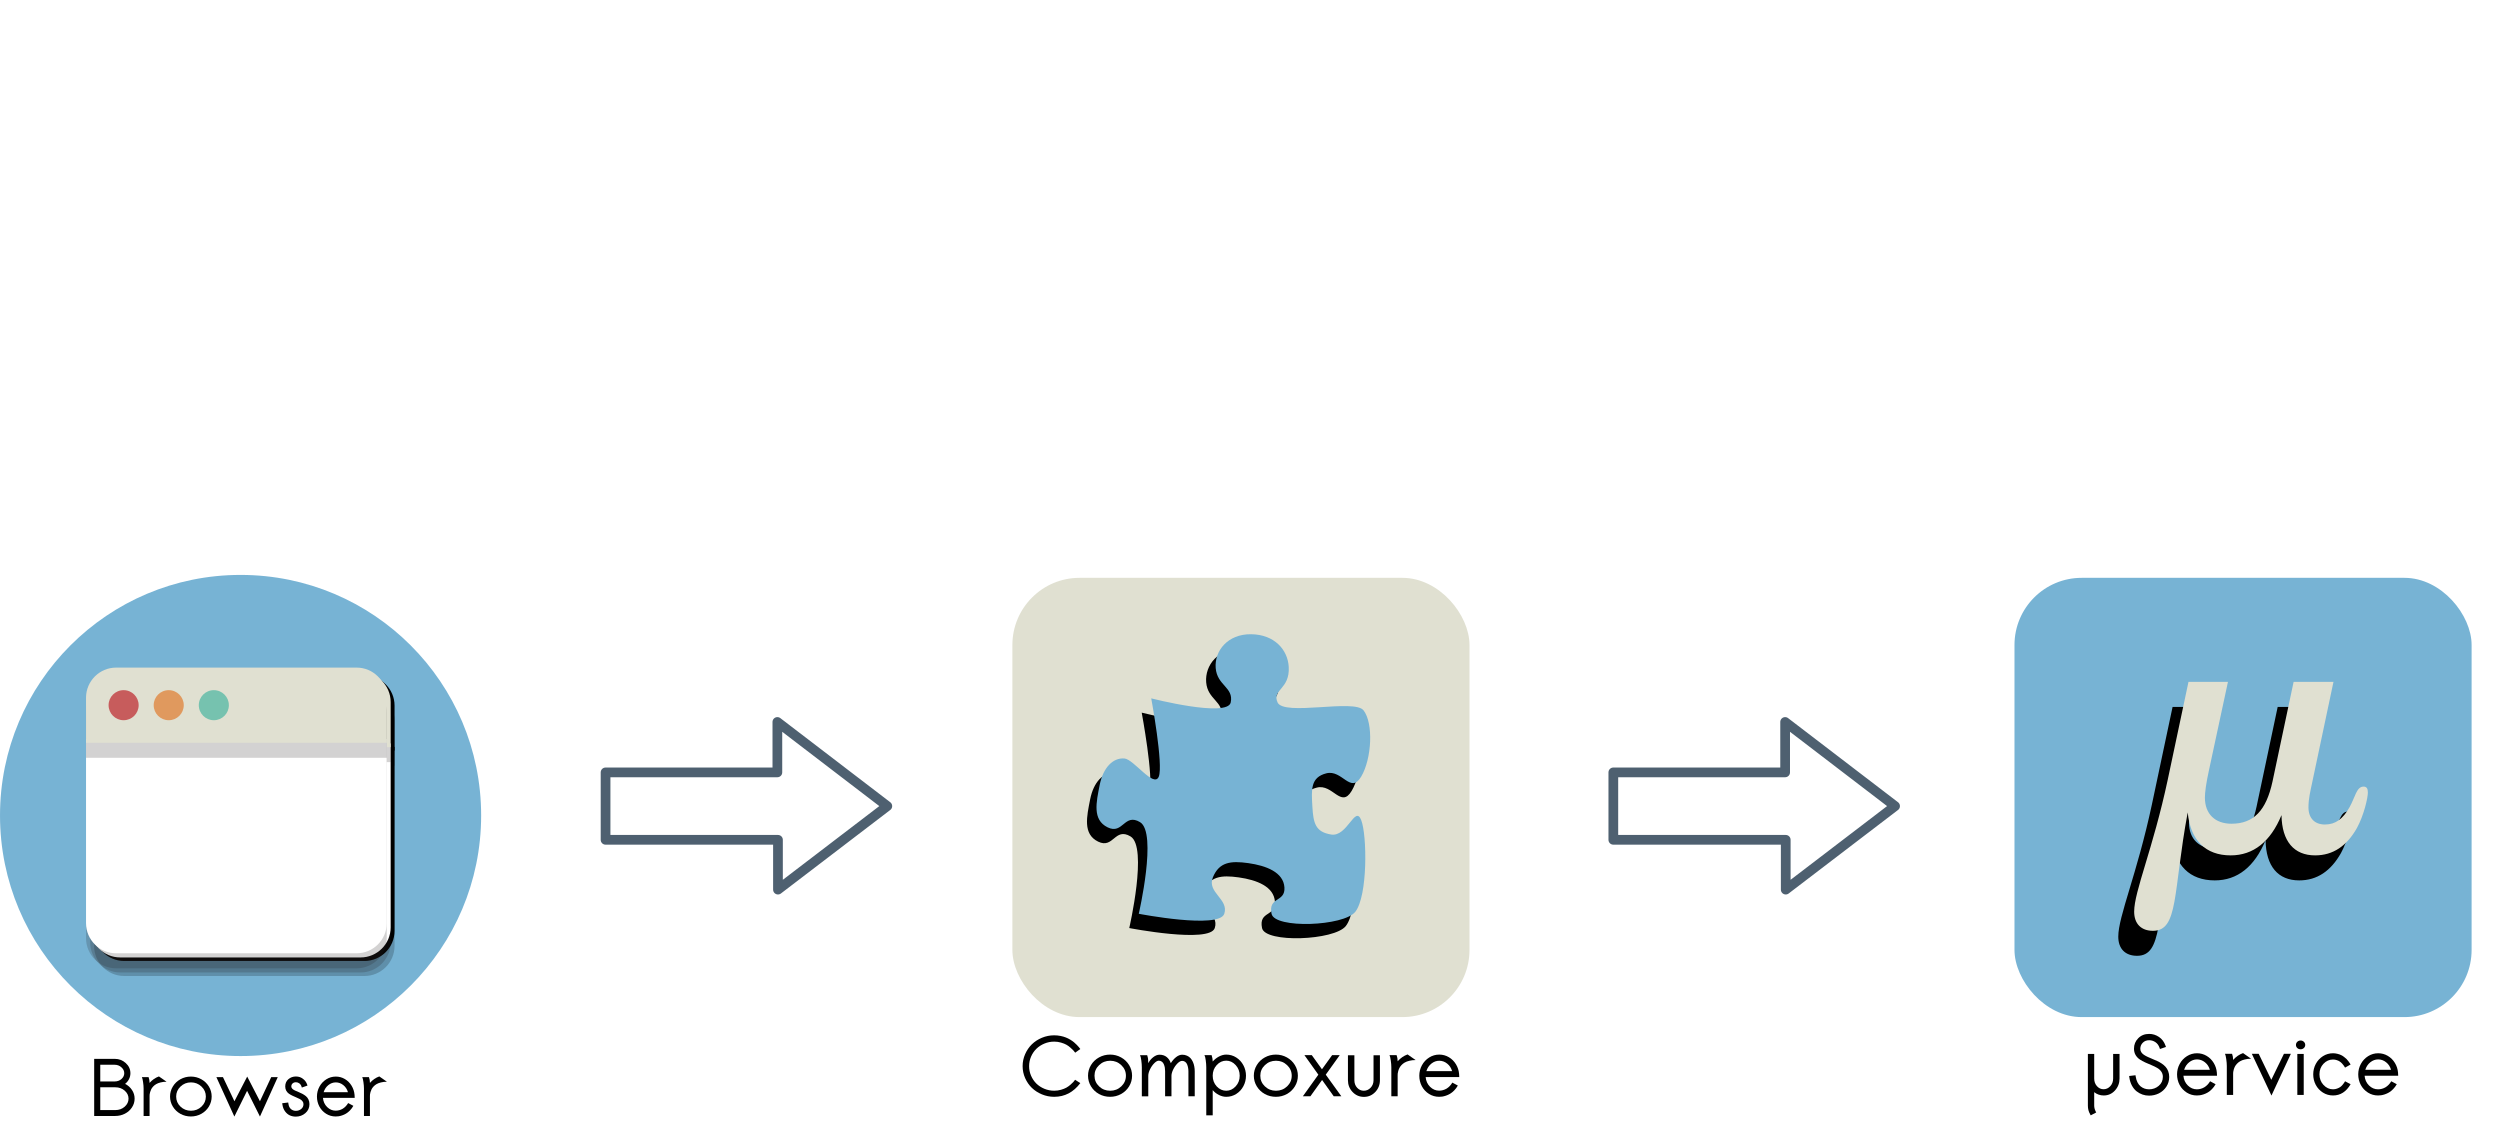 <?xml version="1.0" encoding="UTF-8" standalone="no"?>
<!-- Created with Inkscape (http://www.inkscape.org/) -->

<svg
   xmlns:dc="http://purl.org/dc/elements/1.1/"
   xmlns:cc="http://creativecommons.org/ns#"
   xmlns:rdf="http://www.w3.org/1999/02/22-rdf-syntax-ns#"
   xmlns:svg="http://www.w3.org/2000/svg"
   xmlns="http://www.w3.org/2000/svg"
   xmlns:xlink="http://www.w3.org/1999/xlink"
   xmlns:sodipodi="http://sodipodi.sourceforge.net/DTD/sodipodi-0.dtd"
   xmlns:inkscape="http://www.inkscape.org/namespaces/inkscape"
   width="164.615mm"
   height="74.986mm"
   viewBox="0 0 583.28 265.699"
   id="svg2"
   version="1.1"
   inkscape:version="0.91 r13725"
   sodipodi:docname="cx2.svg">
  <defs
     id="defs4">
    <inkscape:perspective
       id="perspective14"
       inkscape:persp3d-origin="24.999999 : 6.6666668 : 1"
       inkscape:vp_z="49.999997 : 10 : 1"
       inkscape:vp_y="0 : 1000 : 0"
       inkscape:vp_x="0 : 10 : 1"
       sodipodi:type="inkscape:persp3d" />
    <linearGradient
       inkscape:collect="always"
       xlink:href="#linearGradient3189"
       id="linearGradient3187"
       gradientUnits="userSpaceOnUse"
       gradientTransform="matrix(0.266,0,0,0.266,22.292,7.125)"
       x1="21.91"
       y1="14.877"
       x2="37.284"
       y2="-0.496" />
    <linearGradient
       inkscape:collect="always"
       xlink:href="#linearGradient3183"
       id="linearGradient3297"
       gradientUnits="userSpaceOnUse"
       gradientTransform="matrix(0.824,0,0,0.824,17.024,1.114)"
       x1="21.91"
       y1="14.877"
       x2="37.284"
       y2="-0.496" />
    <linearGradient
       inkscape:collect="always"
       xlink:href="#linearGradient3171"
       id="linearGradient3294"
       gradientUnits="userSpaceOnUse"
       gradientTransform="matrix(0.824,0,0,0.824,3.263,1.122)"
       x1="21.91"
       y1="14.877"
       x2="37.284"
       y2="-0.496" />
    <linearGradient
       inkscape:collect="always"
       xlink:href="#linearGradient3171"
       id="linearGradient3291"
       gradientUnits="userSpaceOnUse"
       gradientTransform="matrix(0.948,0,0,0.948,-0.033,-22.232)"
       x1="21.91"
       y1="14.877"
       x2="37.284"
       y2="-0.496" />
    <linearGradient
       inkscape:collect="always"
       xlink:href="#linearGradient3183"
       id="linearGradient3289"
       gradientUnits="userSpaceOnUse"
       gradientTransform="matrix(0.948,0,0,0.948,15.814,-22.241)"
       x1="21.91"
       y1="14.877"
       x2="37.284"
       y2="-0.496" />
    <linearGradient
       inkscape:collect="always"
       xlink:href="#linearGradient3183"
       id="linearGradient3274"
       gradientUnits="userSpaceOnUse"
       gradientTransform="matrix(0.948,0,0,0.948,-35.373,3.126)"
       x1="21.91"
       y1="14.877"
       x2="37.284"
       y2="-0.496" />
    <linearGradient
       inkscape:collect="always"
       xlink:href="#linearGradient3183"
       id="linearGradient2496"
       gradientUnits="userSpaceOnUse"
       gradientTransform="matrix(-0.948,0,0,0.948,6.061,3.126)"
       x1="21.91"
       y1="14.877"
       x2="37.284"
       y2="-0.496" />
    <linearGradient
       inkscape:collect="always"
       xlink:href="#linearGradient3171"
       id="linearGradient2493"
       gradientUnits="userSpaceOnUse"
       x1="21.91"
       y1="14.877"
       x2="37.284"
       y2="-0.496"
       gradientTransform="matrix(0.948,0,0,0.948,-0.033,-0.225)" />
    <linearGradient
       id="linearGradient3183">
      <stop
         style="stop-color:#1c88ed;stop-opacity:1;"
         offset="0"
         id="stop3185" />
      <stop
         style="stop-color:#ffffff;stop-opacity:1;"
         offset="1"
         id="stop3187" />
    </linearGradient>
    <linearGradient
       id="linearGradient3171">
      <stop
         id="stop3173"
         offset="0"
         style="stop-color:#ed1c24;stop-opacity:1;" />
      <stop
         id="stop3175"
         offset="1"
         style="stop-color:#ffffff;stop-opacity:1;" />
    </linearGradient>
    <inkscape:perspective
       id="perspective2497"
       inkscape:persp3d-origin="17.999999 : 13.333333 : 1"
       inkscape:vp_z="35.999998 : 20 : 1"
       inkscape:vp_y="0 : 1000 : 0"
       inkscape:vp_x="0 : 20 : 1"
       sodipodi:type="inkscape:persp3d" />
    <linearGradient
       gradientUnits="userSpaceOnUse"
       y2="-0.496"
       x2="37.284"
       y1="14.877"
       x1="21.91"
       id="linearGradient3177"
       xlink:href="#linearGradient3171"
       inkscape:collect="always" />
    <linearGradient
       gradientTransform="matrix(-1,0,0,1,36.047,18.406)"
       y2="-0.496"
       x2="37.284"
       y1="14.877"
       x1="21.91"
       gradientUnits="userSpaceOnUse"
       id="linearGradient3181"
       xlink:href="#linearGradient3183"
       inkscape:collect="always" />
    <inkscape:perspective
       sodipodi:type="inkscape:persp3d"
       inkscape:vp_x="0 : 10 : 1"
       inkscape:vp_y="0 : 1000 : 0"
       inkscape:vp_z="49.999997 : 10 : 1"
       inkscape:persp3d-origin="24.999999 : 6.6666668 : 1"
       id="perspective13" />
    <linearGradient
       id="linearGradient3189">
      <stop
         id="stop3191"
         offset="0"
         style="stop-color:#a61ced;stop-opacity:1;" />
      <stop
         id="stop3193"
         offset="1"
         style="stop-color:#ffffff;stop-opacity:1;" />
    </linearGradient>
    <inkscape:perspective
       sodipodi:type="inkscape:persp3d"
       inkscape:vp_x="0 : 20 : 1"
       inkscape:vp_y="0 : 1000 : 0"
       inkscape:vp_z="35.999998 : 20 : 1"
       inkscape:persp3d-origin="17.999999 : 13.333333 : 1"
       id="perspective2625" />
    <linearGradient
       gradientTransform="matrix(0.948,0,0,0.948,53.929,-11.432)"
       y2="-0.496"
       x2="37.284"
       y1="14.877"
       x1="21.91"
       gradientUnits="userSpaceOnUse"
       id="linearGradient2638"
       xlink:href="#linearGradient3171"
       inkscape:collect="always" />
    <linearGradient
       y2="-0.496"
       x2="37.284"
       y1="14.877"
       x1="21.91"
       gradientTransform="matrix(-0.827,0,0,0.825,49.919,1.106)"
       gradientUnits="userSpaceOnUse"
       id="linearGradient2641"
       xlink:href="#linearGradient3183"
       inkscape:collect="always" />
    <linearGradient
       y2="-3.424"
       x2="37.479"
       y1="13.511"
       x1="17.421"
       gradientTransform="matrix(0.266,0,0,0.266,34.091,14.041)"
       gradientUnits="userSpaceOnUse"
       id="linearGradient2644"
       xlink:href="#linearGradient3189"
       inkscape:collect="always" />
    <linearGradient
       y2="-0.496"
       x2="37.284"
       y1="14.877"
       x1="21.91"
       gradientTransform="matrix(0.824,0,0,0.824,9.396,1.174)"
       gradientUnits="userSpaceOnUse"
       id="linearGradient2648"
       xlink:href="#linearGradient3171"
       inkscape:collect="always" />
    <linearGradient
       y2="2.976"
       x2="11.208"
       y1="14.877"
       x1="21.91"
       gradientTransform="matrix(0.824,0,0,0.824,21.492,2.206)"
       gradientUnits="userSpaceOnUse"
       id="linearGradient2651"
       xlink:href="#linearGradient3183"
       inkscape:collect="always" />
    <linearGradient
       y2="-0.496"
       x2="37.284"
       y1="14.877"
       x1="21.91"
       gradientTransform="matrix(0.824,0,0,0.824,13.797,1.114)"
       gradientUnits="userSpaceOnUse"
       id="linearGradient2654"
       xlink:href="#linearGradient3183"
       inkscape:collect="always" />
    <filter
       inkscape:collect="always"
       style="color-interpolation-filters:sRGB"
       id="filter5185"
       x="-0.054"
       width="1.108"
       y="-0.054"
       height="1.108">
      <feGaussianBlur
         inkscape:collect="always"
         stdDeviation="3.451"
         id="feGaussianBlur5187" />
    </filter>
    <filter
       inkscape:collect="always"
       style="color-interpolation-filters:sRGB"
       id="filter4542"
       x="-0.144"
       width="1.287"
       y="-0.135"
       height="1.27">
      <feGaussianBlur
         inkscape:collect="always"
         stdDeviation="1.433"
         id="feGaussianBlur4544" />
    </filter>
    <filter
       inkscape:collect="always"
       style="color-interpolation-filters:sRGB"
       id="filter4826"
       x="-0.124"
       width="1.247"
       y="-0.117"
       height="1.233">
      <feGaussianBlur
         inkscape:collect="always"
         stdDeviation="4.23"
         id="feGaussianBlur4828" />
    </filter>
  </defs>
  <sodipodi:namedview
     id="base"
     pagecolor="#ffffff"
     bordercolor="#666666"
     borderopacity="1.0"
     inkscape:pageopacity="0.0"
     inkscape:pageshadow="2"
     inkscape:zoom="1.4"
     inkscape:cx="219.91249"
     inkscape:cy="156.71588"
     inkscape:document-units="px"
     inkscape:current-layer="layer1"
     showgrid="false"
     inkscape:window-width="1920"
     inkscape:window-height="1007"
     inkscape:window-x="0"
     inkscape:window-y="27"
     inkscape:window-maximized="1"
     fit-margin-top="0"
     fit-margin-left="0"
     fit-margin-right="0"
     fit-margin-bottom="0" />
  <g
     inkscape:label="Layer 1"
     inkscape:groupmode="layer"
     id="layer1"
     transform="translate(-56.22,-490.449)">
    <g
       id="Layer_2"
       transform="matrix(3.835,0,0,3.835,-2,884.648)" />
    <path
       style="fill:none;fill-opacity:1;stroke:#4e6070;stroke-width:2.268;stroke-linecap:round;stroke-linejoin:round;stroke-miterlimit:4;stroke-dasharray:none;stroke-opacity:1"
       d="m 263.24,678.523 -25.652,-19.629 0,11.763 -40.084,0 0,15.731 40.225,0 0,11.621 25.51,-19.487 z"
       id="path4443"
       sodipodi:nodetypes="cccccccc"
       inkscape:connector-curvature="0" />
    <path
       inkscape:connector-curvature="0"
       sodipodi:nodetypes="cccccccc"
       id="path5519"
       d="m 498.365,678.523 -25.652,-19.629 0,11.763 -40.084,0 0,15.731 40.225,0 0,11.621 25.51,-19.487 z"
       style="fill:none;fill-opacity:1;stroke:#4e6070;stroke-width:2.268;stroke-linecap:round;stroke-linejoin:round;stroke-miterlimit:4;stroke-dasharray:none;stroke-opacity:1" />
    <g
       id="g4484">
      <g
         transform="matrix(1.754,0,0,1.754,56.22,624.584)"
         id="g4261">
        <circle
           style="fill:#77b3d4"
           class="st0"
           cx="32"
           cy="32"
           r="32"
           id="circle4263" />
      </g>
      <g
         style="fill:#000000;fill-opacity:1;filter:url(#filter5185)"
         id="g4739"
         transform="matrix(0.457,0,0,0.457,72.132,269.828)">
        <g
           transform="matrix(3.835,0,0,3.835,-32.81,781.612)"
           style="opacity:0.2;fill:#000000;fill-opacity:1"
           class="st1"
           id="g4741">
          <path
             style="fill:#000000;fill-opacity:1"
             inkscape:connector-curvature="0"
             class="st2"
             d="m 52,48 c 0,2.2 -1.8,4 -4,4 l -32,0 c -2.2,0 -4,-1.8 -4,-4 l 0,-30 c 0,-2.2 1.8,-4 4,-4 l 32,0 c 2.2,0 4,1.8 4,4 l 0,30 z"
             id="path4743" />
        </g>
        <g
           style="fill:#000000;fill-opacity:1"
           transform="matrix(3.835,0,0,3.835,-32.81,781.612)"
           id="g4745">
          <path
             style="fill:#000000;fill-opacity:1"
             inkscape:connector-curvature="0"
             class="st3"
             d="M 12,21.5 12,46 c 0,2.2 1.8,4 4,4 l 32,0 c 2.2,0 4,-1.8 4,-4 l 0,-24.5 -40,0 z"
             id="path4747" />
        </g>
        <g
           transform="matrix(3.835,0,0,3.835,-32.81,781.612)"
           style="opacity:0.2;fill:#000000;fill-opacity:1"
           class="st1"
           id="g4749">
          <path
             style="fill:#000000;fill-opacity:1"
             inkscape:connector-curvature="0"
             class="st2"
             d="m 52,18 c 0,-2.2 -1.8,-4 -4,-4 l -32,0 c -2.2,0 -4,1.8 -4,4 l 0,6 40,0 0,-6 z"
             id="path4751" />
        </g>
        <g
           style="fill:#000000;fill-opacity:1"
           transform="matrix(3.835,0,0,3.835,-32.81,781.612)"
           id="g4753">
          <path
             style="fill:#000000;fill-opacity:1"
             inkscape:connector-curvature="0"
             class="st4"
             d="m 52,16 c 0,-2.2 -1.8,-4 -4,-4 l -32,0 c -2.2,0 -4,1.8 -4,4 l 0,6 40,0 0,-6 z"
             id="path4755" />
        </g>
        <g
           style="fill:#000000;fill-opacity:1"
           transform="matrix(3.835,0,0,3.835,-32.81,781.612)"
           id="g4757">
          <circle
             style="fill:#000000;fill-opacity:1"
             class="st5"
             cx="23"
             cy="17"
             r="2"
             id="circle4759" />
        </g>
        <g
           style="fill:#000000;fill-opacity:1"
           transform="matrix(3.835,0,0,3.835,-32.81,781.612)"
           id="g4761">
          <circle
             style="fill:#000000;fill-opacity:1"
             class="st6"
             cx="29"
             cy="17"
             r="2"
             id="circle4763" />
        </g>
        <g
           style="fill:#000000;fill-opacity:1"
           transform="matrix(3.835,0,0,3.835,-32.81,781.612)"
           id="g4765">
          <circle
             style="fill:#000000;fill-opacity:1"
             class="st7"
             cx="17"
             cy="17"
             r="2"
             id="circle4767" />
        </g>
        <g
           style="fill:#000000;fill-opacity:1"
           transform="matrix(3.835,0,0,3.835,-32.81,781.612)"
           id="g4769">
          <rect
             style="fill:#000000;fill-opacity:1"
             x="16"
             y="28"
             class="st8"
             width="12"
             height="18"
             id="rect4771" />
        </g>
        <g
           style="fill:#000000;fill-opacity:1"
           transform="matrix(3.835,0,0,3.835,-32.81,781.612)"
           id="g4773">
          <rect
             style="fill:#000000;fill-opacity:1"
             x="32"
             y="28"
             class="st4"
             width="16"
             height="2"
             id="rect4775" />
        </g>
        <g
           style="fill:#000000;fill-opacity:1"
           transform="matrix(3.835,0,0,3.835,-32.81,781.612)"
           id="g4777">
          <rect
             style="fill:#000000;fill-opacity:1"
             x="32"
             y="32"
             class="st4"
             width="16"
             height="2"
             id="rect4779" />
        </g>
        <g
           style="fill:#000000;fill-opacity:1"
           transform="matrix(3.835,0,0,3.835,-32.81,781.612)"
           id="g4781">
          <rect
             style="fill:#000000;fill-opacity:1"
             x="32"
             y="36"
             class="st4"
             width="16"
             height="2"
             id="rect4783" />
        </g>
        <g
           style="fill:#000000;fill-opacity:1"
           transform="matrix(3.835,0,0,3.835,-32.81,781.612)"
           id="g4785">
          <rect
             style="fill:#000000;fill-opacity:1"
             x="32"
             y="40"
             class="st4"
             width="16"
             height="2"
             id="rect4787" />
        </g>
        <g
           style="fill:#000000;fill-opacity:1"
           transform="matrix(3.835,0,0,3.835,-32.81,781.612)"
           id="g4789">
          <rect
             style="fill:#000000;fill-opacity:1"
             x="32"
             y="44"
             class="st4"
             width="16"
             height="2"
             id="rect4791" />
        </g>
      </g>
      <g
         transform="matrix(0.457,0,0,0.457,71.225,269.009)"
         id="g4415">
        <g
           id="g4265"
           class="st1"
           style="opacity:0.2"
           transform="matrix(3.835,0,0,3.835,-32.81,781.612)">
          <path
             id="path4267"
             d="m 52,48 c 0,2.2 -1.8,4 -4,4 l -32,0 c -2.2,0 -4,-1.8 -4,-4 l 0,-30 c 0,-2.2 1.8,-4 4,-4 l 32,0 c 2.2,0 4,1.8 4,4 l 0,30 z"
             class="st2"
             inkscape:connector-curvature="0"
             style="fill:#231f20" />
        </g>
        <g
           id="g4269"
           transform="matrix(3.835,0,0,3.835,-32.81,781.612)">
          <path
             id="path4271"
             d="M 12,21.5 12,46 c 0,2.2 1.8,4 4,4 l 32,0 c 2.2,0 4,-1.8 4,-4 l 0,-24.5 -40,0 z"
             class="st3"
             inkscape:connector-curvature="0"
             style="fill:#ffffff" />
        </g>
        <g
           id="g4273"
           class="st1"
           style="opacity:0.2"
           transform="matrix(3.835,0,0,3.835,-32.81,781.612)">
          <path
             id="path4275"
             d="m 52,18 c 0,-2.2 -1.8,-4 -4,-4 l -32,0 c -2.2,0 -4,1.8 -4,4 l 0,6 40,0 0,-6 z"
             class="st2"
             inkscape:connector-curvature="0"
             style="fill:#231f20" />
        </g>
        <g
           id="g4277"
           transform="matrix(3.835,0,0,3.835,-32.81,781.612)">
          <path
             id="path4279"
             d="m 52,16 c 0,-2.2 -1.8,-4 -4,-4 l -32,0 c -2.2,0 -4,1.8 -4,4 l 0,6 40,0 0,-6 z"
             class="st4"
             inkscape:connector-curvature="0"
             style="fill:#e0e0d1" />
        </g>
        <g
           id="g4281"
           transform="matrix(3.835,0,0,3.835,-32.81,781.612)">
          <circle
             id="circle4283"
             r="2"
             cy="17"
             cx="23"
             class="st5"
             style="fill:#e0995e" />
        </g>
        <g
           id="g4285"
           transform="matrix(3.835,0,0,3.835,-32.81,781.612)">
          <circle
             id="circle4287"
             r="2"
             cy="17"
             cx="29"
             class="st6"
             style="fill:#76c2af" />
        </g>
        <g
           id="g4289"
           transform="matrix(3.835,0,0,3.835,-32.81,781.612)">
          <circle
             id="circle4291"
             r="2"
             cy="17"
             cx="17"
             class="st7"
             style="fill:#c75c5c" />
        </g>
        <g
           id="g4293"
           transform="matrix(3.835,0,0,3.835,-32.81,781.612)">
          <rect
             id="rect4295"
             height="18"
             width="12"
             class="st8"
             y="28"
             x="16"
             style="fill:#4f5d73" />
        </g>
        <g
           id="g4297"
           transform="matrix(3.835,0,0,3.835,-32.81,781.612)">
          <rect
             id="rect4299"
             height="2"
             width="16"
             class="st4"
             y="28"
             x="32"
             style="fill:#e0e0d1" />
        </g>
        <g
           id="g4301"
           transform="matrix(3.835,0,0,3.835,-32.81,781.612)">
          <rect
             id="rect4303"
             height="2"
             width="16"
             class="st4"
             y="32"
             x="32"
             style="fill:#e0e0d1" />
        </g>
        <g
           id="g4305"
           transform="matrix(3.835,0,0,3.835,-32.81,781.612)">
          <rect
             id="rect4307"
             height="2"
             width="16"
             class="st4"
             y="36"
             x="32"
             style="fill:#e0e0d1" />
        </g>
        <g
           id="g4309"
           transform="matrix(3.835,0,0,3.835,-32.81,781.612)">
          <rect
             id="rect4311"
             height="2"
             width="16"
             class="st4"
             y="40"
             x="32"
             style="fill:#e0e0d1" />
        </g>
        <g
           id="g4313"
           transform="matrix(3.835,0,0,3.835,-32.81,781.612)">
          <rect
             id="rect4315"
             height="2"
             width="16"
             class="st4"
             y="44"
             x="32"
             style="fill:#e0e0d1" />
        </g>
      </g>
      <g
         id="flowRoot4451"
         style="font-style:normal;font-weight:normal;font-size:40px;line-height:125%;font-family:sans-serif;letter-spacing:0px;word-spacing:0px;fill:#000000;fill-opacity:1;stroke:none;stroke-width:1px;stroke-linecap:butt;stroke-linejoin:miter;stroke-opacity:1"
         transform="matrix(0.457,0,0,0.457,111.077,245.255)">
        <path
           inkscape:connector-curvature="0"
           id="path4375"
           style="font-style:normal;font-variant:normal;font-weight:bold;font-stretch:normal;font-family:Sawasdee;-inkscape-font-specification:'Sawasdee Bold'"
           d="m -68.854,1103.264 7.656,0 q 2.871,0 4.824,-1.738 1.953,-1.738 1.953,-4.101 0,-2.363 -1.953,-4.082 -1.953,-1.719 -4.824,-1.719 l -7.656,0 0,11.641 z m 12.246,-18.809 0,-0.039 q 0,-1.699 -1.445,-2.988 -1.426,-1.309 -3.516,-1.309 l -7.285,0 0,8.535 7.285,0 q 2.129,0 3.535,-1.25 1.426,-1.27 1.426,-2.949 z m -4.844,-7.344 q 3.281,0 5.625,2.168 2.363,2.148 2.363,5.176 0,1.602 -0.723,3.027 -0.723,1.406 -1.992,2.402 2.227,1.133 3.535,3.144 1.328,1.992 1.328,4.395 0,2.441 -1.367,4.492 -1.348,2.051 -3.613,3.203 -2.266,1.152 -4.902,1.152 l -10.762,0 0,-29.16 10.508,0 z" />
        <path
           inkscape:connector-curvature="0"
           id="path4377"
           style="font-style:normal;font-variant:normal;font-weight:bold;font-stretch:normal;font-family:Sawasdee;-inkscape-font-specification:'Sawasdee Bold'"
           d="m -43.678,1089.377 q 2.09,-2.344 4.785,-3.301 l 3.887,2.715 q -1.68,0 -3.047,0.352 -1.367,0.332 -2.246,0.859 -0.879,0.508 -1.543,1.23 -0.664,0.723 -0.996,1.387 -0.332,0.664 -0.547,1.426 -0.195,0.742 -0.254,1.191 -0.039,0.449 -0.039,0.859 l 0,10.176 -3.047,0 0,-13.984 q 0,-1.465 -0.273,-3.32 -0.254,-1.855 -0.605,-2.539 l 3.418,0 q 0.508,1.387 0.508,2.949 z" />
        <path
           inkscape:connector-curvature="0"
           id="path4379"
           style="font-style:normal;font-variant:normal;font-weight:bold;font-stretch:normal;font-family:Sawasdee;-inkscape-font-specification:'Sawasdee Bold'"
           d="m -13.404,1091.233 q 1.426,2.344 1.426,5.117 0,2.773 -1.426,5.117 -1.426,2.344 -3.867,3.711 -2.441,1.348 -5.312,1.348 -2.891,0 -5.352,-1.348 -2.441,-1.367 -3.867,-3.711 -1.426,-2.344 -1.426,-5.117 0,-2.773 1.426,-5.117 1.426,-2.363 3.867,-3.711 2.461,-1.367 5.352,-1.367 2.871,0 5.312,1.367 2.441,1.348 3.867,3.711 z m -16.699,5.117 q 0,3.027 2.207,5.137 2.207,2.109 5.352,2.109 3.145,0 5.371,-2.109 2.227,-2.129 2.227,-5.137 0,-2.988 -2.227,-5.098 -2.227,-2.129 -5.371,-2.129 -3.145,0 -5.352,2.129 -2.207,2.109 -2.207,5.098 z" />
        <path
           inkscape:connector-curvature="0"
           id="path4381"
           style="font-style:normal;font-variant:normal;font-weight:bold;font-stretch:normal;font-family:Sawasdee;-inkscape-font-specification:'Sawasdee Bold'"
           d="m -9.576,1086.428 3.359,0 5.859,12.324 6.523,-12.598 6.504,12.598 5.762,-12.324 3.34,0 -9.102,20.137 -6.563,-13.145 -6.504,13.145 -9.18,-20.137 z" />
        <path
           inkscape:connector-curvature="0"
           id="path4383"
           style="font-style:normal;font-variant:normal;font-weight:bold;font-stretch:normal;font-family:Sawasdee;-inkscape-font-specification:'Sawasdee Bold'"
           d="m 36.947,1090.744 -2.891,1.016 -0.215,-0.664 q -0.371,-1.016 -1.152,-1.523 -0.762,-0.527 -1.641,-0.527 -1.035,0 -1.699,0.605 -0.664,0.606 -0.664,1.562 0,0.625 0.508,1.152 0.508,0.508 1.328,0.898 0.82,0.371 1.797,0.762 0.996,0.391 1.973,0.918 0.996,0.527 1.816,1.191 0.82,0.664 1.328,1.719 0.508,1.055 0.508,2.383 0,2.773 -2.07,4.57 -2.07,1.797 -4.902,1.797 -1.621,0 -3.027,-0.625 -1.406,-0.644 -2.461,-2.07 -1.055,-1.445 -1.348,-3.477 l -0.098,-0.664 3.066,-0.371 0.098,0.625 q 0.254,1.836 1.309,2.734 1.055,0.898 2.5,0.898 1.543,0 2.715,-0.938 1.172,-0.957 1.172,-2.48 0,-0.859 -0.527,-1.504 -0.508,-0.664 -1.328,-1.094 -0.82,-0.449 -1.816,-0.84 -0.977,-0.41 -1.973,-0.879 -0.996,-0.469 -1.816,-1.035 -0.82,-0.586 -1.348,-1.523 -0.508,-0.938 -0.508,-2.148 0,-2.324 1.602,-3.711 1.621,-1.387 3.867,-1.387 1.035,0 2.051,0.332 1.016,0.332 2.051,1.289 1.055,0.957 1.582,2.402 l 0.215,0.606 z" />
        <path
           inkscape:connector-curvature="0"
           id="path4385"
           style="font-style:normal;font-variant:normal;font-weight:bold;font-stretch:normal;font-family:Sawasdee;-inkscape-font-specification:'Sawasdee Bold'"
           d="m 45.189,1094.123 12.402,0 q -0.625,-2.227 -2.363,-3.613 -1.719,-1.387 -3.828,-1.387 -2.07,0 -3.809,1.387 -1.719,1.387 -2.402,3.613 z m -0.352,2.891 q 0.234,2.812 2.129,4.688 1.895,1.855 4.355,1.855 1.934,0 3.594,-0.977 1.66,-0.996 2.793,-2.91 l 2.656,1.426 q -0.762,1.348 -1.777,2.383 -1.016,1.016 -1.973,1.582 -0.957,0.566 -2.012,0.918 -1.055,0.352 -1.816,0.449 -0.742,0.098 -1.465,0.098 -2.656,0 -4.863,-1.387 -2.207,-1.387 -3.457,-3.711 -1.23,-2.344 -1.23,-5.078 0,-2.715 1.27,-5.039 1.27,-2.344 3.496,-3.75 2.227,-1.406 4.863,-1.406 2.52,0 4.648,1.27 2.129,1.27 3.418,3.418 1.289,2.129 1.504,4.668 l 0.078,1.504 -16.211,0 z" />
        <path
           inkscape:connector-curvature="0"
           id="path4387"
           style="font-style:normal;font-variant:normal;font-weight:bold;font-stretch:normal;font-family:Sawasdee;-inkscape-font-specification:'Sawasdee Bold'"
           d="m 68.822,1089.377 q 2.09,-2.344 4.785,-3.301 l 3.887,2.715 q -1.68,0 -3.047,0.352 -1.367,0.332 -2.246,0.859 -0.879,0.508 -1.543,1.23 -0.664,0.723 -0.996,1.387 -0.332,0.664 -0.547,1.426 -0.195,0.742 -0.254,1.191 -0.039,0.449 -0.039,0.859 l 0,10.176 -3.047,0 0,-13.984 q 0,-1.465 -0.273,-3.32 -0.254,-1.855 -0.605,-2.539 l 3.418,0 q 0.508,1.387 0.508,2.949 z" />
      </g>
      <g
         transform="translate(-455.977,253.932)"
         id="g5939">
        <g
           id="g5855"
           class="st1"
           style="opacity:0.2"
           transform="matrix(1.754,0,0,1.754,511.219,371.229)">
          <path
             id="path5857"
             d="m 52,48 c 0,2.2 -1.8,4 -4,4 l -32,0 c -2.2,0 -4,-1.8 -4,-4 l 0,-30 c 0,-2.2 1.8,-4 4,-4 l 32,0 c 2.2,0 4,1.8 4,4 l 0,30 z"
             class="st2"
             inkscape:connector-curvature="0"
             style="fill:#231f20" />
        </g>
        <g
           id="g5859"
           transform="matrix(1.754,0,0,1.754,511.219,371.229)">
          <path
             id="path5861"
             d="M 12,21.5 12,46 c 0,2.2 1.8,4 4,4 l 32,0 c 2.2,0 4,-1.8 4,-4 l 0,-24.5 -40,0 z"
             class="st3"
             inkscape:connector-curvature="0"
             style="fill:#ffffff" />
        </g>
        <g
           id="g5863"
           class="st1"
           style="opacity:0.2"
           transform="matrix(1.754,0,0,1.754,511.219,371.229)">
          <path
             id="path5865"
             d="m 52,18 c 0,-2.2 -1.8,-4 -4,-4 l -32,0 c -2.2,0 -4,1.8 -4,4 l 0,6 40,0 0,-6 z"
             class="st2"
             inkscape:connector-curvature="0"
             style="fill:#231f20" />
        </g>
        <g
           id="g5867"
           transform="matrix(1.754,0,0,1.754,511.219,371.229)">
          <path
             id="path5869"
             d="m 52,16 c 0,-2.2 -1.8,-4 -4,-4 l -32,0 c -2.2,0 -4,1.8 -4,4 l 0,6 40,0 0,-6 z"
             class="st4"
             inkscape:connector-curvature="0"
             style="fill:#e0e0d1" />
        </g>
        <g
           id="g5871"
           transform="matrix(1.754,0,0,1.754,511.219,371.229)">
          <circle
             id="circle5873"
             r="2"
             cy="17"
             cx="23"
             class="st5"
             style="fill:#e0995e" />
        </g>
        <g
           id="g5875"
           transform="matrix(1.754,0,0,1.754,511.219,371.229)">
          <circle
             id="circle5877"
             r="2"
             cy="17"
             cx="29"
             class="st6"
             style="fill:#76c2af" />
        </g>
        <g
           id="g5879"
           transform="matrix(1.754,0,0,1.754,511.219,371.229)">
          <circle
             id="circle5881"
             r="2"
             cy="17"
             cx="17"
             class="st7"
             style="fill:#c75c5c" />
        </g>
      </g>
    </g>
    <g
       id="g5110"
       transform="translate(664.138,175.669)">
      <rect
         ry="15.676"
         y="449.596"
         x="-137.914"
         height="102.487"
         width="106.654"
         id="rect4410"
         style="opacity:1;fill:#77b3d4;fill-opacity:1;stroke:none;stroke-width:1;stroke-linecap:round;stroke-linejoin:round;stroke-miterlimit:4;stroke-dasharray:none;stroke-dashoffset:0;stroke-opacity:1" />
      <g
         transform="matrix(1.131,0,0,1.131,-67.115,141.429)"
         id="g5097">
        <g
           transform="matrix(2.015,0,0,2.015,499.936,516.488)"
           style="font-style:normal;font-weight:normal;font-size:40px;line-height:125%;font-family:sans-serif;letter-spacing:0px;word-spacing:0px;fill:#000000;fill-opacity:1;stroke:none;stroke-width:1px;stroke-linecap:butt;stroke-linejoin:miter;stroke-opacity:1;filter:url(#filter4542)"
           id="flowRoot4486">
          <path
             d="m -265.108,-97.884 c -1.52,7.12 -3.44,11.44 -3.44,13.52 0,1.24 0.72,1.96 1.92,1.96 2.64,0 2.04,-3.92 3.56,-12.12 0.28,2.88 1.84,4.4 4.4,4.4 2.32,0 4.08,-1.4 5.2,-4.12 0.04,2.68 1.28,4.12 3.44,4.12 1.84,0 3.24,-0.96 4.28,-2.8 0.72,-1.32 1.12,-3.08 1.12,-3.64 0,-0.4 -0.12,-0.6 -0.44,-0.6 -0.72,0 -0.84,1.04 -1.44,2.12 -0.68,1.2 -1.44,1.76 -2.52,1.76 -1.04,0 -1.68,-0.64 -1.68,-1.76 0,-0.88 0.2,-1.68 0.36,-2.44 l 2.2,-10.4 -4.08,0 -2.16,10.2 c -0.64,2.96 -1.92,4.32 -4.2,4.32 -1.68,0 -2.72,-1 -2.72,-2.68 0,-0.52 0.12,-1.44 0.4,-2.72 l 1.96,-9.12 -4.04,0 -2.12,10 z"
             style="font-style:normal;font-variant:normal;font-weight:bold;font-stretch:normal;font-family:'Bitstream Charter';-inkscape-font-specification:'Bitstream Charter Bold';fill:#000000;fill-opacity:1"
             id="path5095"
             inkscape:connector-curvature="0" />
        </g>
        <g
           id="g4940">
          <g
             transform="translate(66.588,-182.088)"
             style="font-style:normal;font-weight:normal;font-size:80.619px;line-height:125%;font-family:sans-serif;letter-spacing:0px;word-spacing:0px;fill:#000000;fill-opacity:1;stroke:none;stroke-width:1px;stroke-linecap:butt;stroke-linejoin:miter;stroke-opacity:1"
             id="flowRoot4494">
            <path
               inkscape:connector-curvature="0"
               d="m -97.564,496.177 c -3.064,14.35 -6.933,23.057 -6.933,27.249 0,2.499 1.451,3.95 3.87,3.95 5.321,0 4.112,-7.901 7.175,-24.428 0.564,5.805 3.708,8.868 8.868,8.868 4.676,0 8.223,-2.822 10.48,-8.304 0.081,5.401 2.58,8.304 6.933,8.304 3.708,0 6.53,-1.935 8.626,-5.643 1.451,-2.66 2.257,-6.208 2.257,-7.336 0,-0.806 -0.242,-1.209 -0.887,-1.209 -1.451,0 -1.693,2.096 -2.902,4.273 -1.371,2.419 -2.902,3.547 -5.079,3.547 -2.096,0 -3.386,-1.29 -3.386,-3.547 0,-1.774 0.403,-3.386 0.726,-4.918 l 4.434,-20.961 -8.223,0 -4.353,20.558 c -1.29,5.966 -3.87,8.707 -8.465,8.707 -3.386,0 -5.482,-2.015 -5.482,-5.401 0,-1.048 0.242,-2.902 0.806,-5.482 l 3.95,-18.381 -8.143,0 -4.273,20.155 z"
               style="font-style:normal;font-variant:normal;font-weight:bold;font-stretch:normal;font-family:'Bitstream Charter';-inkscape-font-specification:'Bitstream Charter Bold';fill:#e0e0d1;fill-opacity:1"
               id="path5092" />
          </g>
        </g>
      </g>
      <g
         transform="translate(-723.143,-176.143)"
         style="font-style:normal;font-weight:normal;font-size:19.342px;line-height:125%;font-family:sans-serif;text-align:center;letter-spacing:0px;word-spacing:0px;text-anchor:middle;fill:#000000;fill-opacity:1;stroke:none;stroke-width:1px;stroke-linecap:butt;stroke-linejoin:miter;stroke-opacity:1"
         id="g4746">
        <path
           d="m 602.356,736.812 1.473,0 0,5.742 q 0,1.067 0.642,1.785 0.642,0.718 1.539,0.718 0.916,0 1.577,-0.718 0.661,-0.718 0.661,-1.785 l 0,-5.742 1.492,0 0,5.742 q 0,1.624 -1.067,2.795 -1.067,1.162 -2.625,1.162 -1.237,0 -2.219,-0.774 l 0,3.126 q 0,0.652 0.321,1.332 l 0.151,0.274 -1.284,0.68 -0.151,-0.283 q -0.51,-0.878 -0.51,-1.974 l 0,-12.079 z"
           style="font-style:normal;font-variant:normal;font-weight:bold;font-stretch:normal;font-family:Sawasdee;-inkscape-font-specification:'Sawasdee Bold';text-align:center;text-anchor:middle"
           id="path4748"
           inkscape:connector-curvature="0" />
        <path
           d="m 620.574,735.188 -1.407,0.482 -0.104,-0.312 q -0.302,-0.85 -0.963,-1.294 -0.661,-0.444 -1.445,-0.444 -0.916,0 -1.492,0.586 -0.576,0.576 -0.576,1.407 0,0.444 0.227,0.803 0.236,0.359 0.623,0.614 0.387,0.255 0.897,0.491 0.51,0.227 1.067,0.463 0.557,0.227 1.114,0.482 0.557,0.246 1.067,0.595 0.51,0.34 0.897,0.765 0.387,0.416 0.614,1.029 0.236,0.604 0.236,1.341 0,1.256 -0.671,2.276 -0.671,1.011 -1.738,1.549 -1.067,0.529 -2.285,0.529 -0.803,0 -1.539,-0.255 -0.737,-0.255 -1.379,-0.756 -0.633,-0.501 -1.086,-1.332 -0.453,-0.841 -0.604,-1.917 l -0.047,-0.321 1.483,-0.179 0.047,0.302 q 0.113,0.765 0.416,1.36 0.302,0.586 0.727,0.935 0.425,0.34 0.926,0.519 0.501,0.17 1.058,0.17 1.294,0 2.248,-0.812 0.963,-0.812 0.963,-2.106 0,-0.699 -0.378,-1.228 -0.368,-0.529 -0.963,-0.859 -0.586,-0.34 -1.303,-0.633 -0.718,-0.302 -1.445,-0.623 -0.718,-0.321 -1.313,-0.718 -0.586,-0.397 -0.963,-1.029 -0.368,-0.642 -0.368,-1.483 0,-1.426 0.992,-2.427 0.992,-1.011 2.55,-1.011 1.237,0 2.295,0.718 1.058,0.718 1.511,2.021 l 0.113,0.302 z"
           style="font-style:normal;font-variant:normal;font-weight:bold;font-stretch:normal;font-family:Sawasdee;-inkscape-font-specification:'Sawasdee Bold';text-align:center;text-anchor:middle"
           id="path4750"
           inkscape:connector-curvature="0" />
        <path
           d="m 624.814,740.514 5.997,0 q -0.302,-1.077 -1.143,-1.747 -0.831,-0.671 -1.851,-0.671 -1.001,0 -1.842,0.671 -0.831,0.671 -1.162,1.747 z m -0.17,1.398 q 0.113,1.36 1.029,2.267 0.916,0.897 2.106,0.897 0.935,0 1.738,-0.472 0.803,-0.482 1.351,-1.407 l 1.284,0.689 q -0.368,0.652 -0.859,1.152 -0.491,0.491 -0.954,0.765 -0.463,0.274 -0.973,0.444 -0.51,0.17 -0.878,0.217 -0.359,0.047 -0.708,0.047 -1.284,0 -2.352,-0.671 -1.067,-0.671 -1.672,-1.794 -0.595,-1.133 -0.595,-2.455 0,-1.313 0.614,-2.437 0.614,-1.133 1.69,-1.813 1.077,-0.68 2.352,-0.68 1.218,0 2.248,0.614 1.029,0.614 1.653,1.653 0.623,1.029 0.727,2.257 l 0.038,0.727 -7.839,0 z"
           style="font-style:normal;font-variant:normal;font-weight:bold;font-stretch:normal;font-family:Sawasdee;-inkscape-font-specification:'Sawasdee Bold';text-align:center;text-anchor:middle"
           id="path4752"
           inkscape:connector-curvature="0" />
        <path
           d="m 636.242,738.219 q 1.011,-1.133 2.314,-1.596 l 1.879,1.313 q -0.812,0 -1.473,0.17 -0.661,0.161 -1.086,0.416 -0.425,0.246 -0.746,0.595 -0.321,0.349 -0.482,0.671 -0.161,0.321 -0.264,0.689 -0.094,0.359 -0.123,0.576 -0.019,0.217 -0.019,0.416 l 0,4.92 -1.473,0 0,-6.762 q 0,-0.708 -0.132,-1.605 -0.123,-0.897 -0.293,-1.228 l 1.653,0 q 0.246,0.671 0.246,1.426 z"
           style="font-style:normal;font-variant:normal;font-weight:bold;font-stretch:normal;font-family:Sawasdee;-inkscape-font-specification:'Sawasdee Bold';text-align:center;text-anchor:middle"
           id="path4754"
           inkscape:connector-curvature="0" />
        <path
           d="m 640.605,736.793 1.605,0 2.937,6.063 2.947,-6.063 1.615,0 -4.524,9.737 -4.58,-9.737 z"
           style="font-style:normal;font-variant:normal;font-weight:bold;font-stretch:normal;font-family:Sawasdee;-inkscape-font-specification:'Sawasdee Bold';text-align:center;text-anchor:middle"
           id="path4756"
           inkscape:connector-curvature="0" />
        <path
           d="m 651.985,733.686 q 0.444,0 0.756,0.302 0.321,0.302 0.321,0.737 0,0.425 -0.321,0.718 -0.312,0.293 -0.756,0.293 -0.463,0 -0.774,-0.293 -0.312,-0.293 -0.312,-0.718 0,-0.434 0.312,-0.737 0.321,-0.302 0.774,-0.302 z m 0.727,12.702 -1.492,0 0,-9.576 1.492,0 0,9.576 z"
           style="font-style:normal;font-variant:normal;font-weight:bold;font-stretch:normal;font-family:Sawasdee;-inkscape-font-specification:'Sawasdee Bold';text-align:center;text-anchor:middle"
           id="path4758"
           inkscape:connector-curvature="0" />
        <path
           d="m 662.355,743.196 1.294,0.689 q -1.52,2.625 -4.099,2.625 -1.284,0 -2.352,-0.671 -1.067,-0.671 -1.672,-1.794 -0.595,-1.133 -0.595,-2.455 0,-1.313 0.595,-2.437 0.604,-1.133 1.672,-1.813 1.067,-0.68 2.352,-0.68 0.529,0 1.029,0.132 0.501,0.123 0.85,0.293 0.359,0.161 0.718,0.453 0.368,0.293 0.567,0.482 0.198,0.189 0.434,0.519 0.246,0.331 0.302,0.425 0.057,0.094 0.198,0.321 l -1.294,0.727 q -0.142,-0.255 -0.264,-0.425 -0.113,-0.179 -0.387,-0.482 -0.264,-0.302 -0.548,-0.491 -0.274,-0.198 -0.699,-0.34 -0.425,-0.151 -0.907,-0.151 -1.284,0 -2.229,0.992 -0.935,0.992 -0.935,2.455 0,1.464 0.944,2.484 0.954,1.02 2.219,1.02 0.501,0 0.954,-0.17 0.453,-0.17 0.727,-0.359 0.274,-0.189 0.548,-0.519 0.283,-0.34 0.359,-0.463 0.076,-0.123 0.217,-0.368 z"
           style="font-style:normal;font-variant:normal;font-weight:bold;font-stretch:normal;font-family:Sawasdee;-inkscape-font-specification:'Sawasdee Bold';text-align:center;text-anchor:middle"
           id="path4760"
           inkscape:connector-curvature="0" />
        <path
           d="m 667.086,740.514 5.997,0 q -0.302,-1.077 -1.143,-1.747 -0.831,-0.671 -1.851,-0.671 -1.001,0 -1.842,0.671 -0.831,0.671 -1.162,1.747 z m -0.17,1.398 q 0.113,1.36 1.029,2.267 0.916,0.897 2.106,0.897 0.935,0 1.738,-0.472 0.803,-0.482 1.351,-1.407 l 1.284,0.689 q -0.368,0.652 -0.859,1.152 -0.491,0.491 -0.954,0.765 -0.463,0.274 -0.973,0.444 -0.51,0.17 -0.878,0.217 -0.359,0.047 -0.708,0.047 -1.284,0 -2.352,-0.671 -1.067,-0.671 -1.672,-1.794 -0.595,-1.133 -0.595,-2.455 0,-1.313 0.614,-2.437 0.614,-1.133 1.69,-1.813 1.077,-0.68 2.352,-0.68 1.218,0 2.248,0.614 1.029,0.614 1.653,1.653 0.623,1.029 0.727,2.257 l 0.038,0.727 -7.839,0 z"
           style="font-style:normal;font-variant:normal;font-weight:bold;font-stretch:normal;font-family:Sawasdee;-inkscape-font-specification:'Sawasdee Bold';text-align:center;text-anchor:middle"
           id="path4762"
           inkscape:connector-curvature="0" />
      </g>
    </g>
    <g
       id="g5128"
       transform="translate(571.281,175.871)">
      <g
         transform="translate(-570.475,-177.143)"
         style="font-style:normal;font-weight:normal;font-size:19.342px;line-height:125%;font-family:sans-serif;letter-spacing:0px;word-spacing:0px;fill:#000000;fill-opacity:1;stroke:none;stroke-width:1px;stroke-linecap:butt;stroke-linejoin:miter;stroke-opacity:1"
         id="g4434">
        <path
           d="m 306.253,743.645 1.209,0.784 q -2.408,3.192 -6.091,3.192 -1.492,0 -2.862,-0.567 -1.36,-0.567 -2.352,-1.521 -0.982,-0.954 -1.568,-2.276 -0.586,-1.332 -0.586,-2.795 0,-1.464 0.586,-2.795 0.586,-1.332 1.568,-2.295 0.992,-0.963 2.352,-1.53 1.369,-0.567 2.862,-0.567 0.756,0 1.464,0.142 0.708,0.142 1.247,0.359 0.538,0.208 1.048,0.519 0.51,0.312 0.85,0.595 0.34,0.274 0.671,0.623 0.331,0.34 0.491,0.538 0.161,0.189 0.321,0.416 l -1.19,0.859 q -0.255,-0.321 -0.416,-0.51 -0.161,-0.189 -0.661,-0.633 -0.491,-0.444 -0.973,-0.708 -0.482,-0.274 -1.256,-0.501 -0.765,-0.227 -1.596,-0.227 -1.199,0 -2.285,0.453 -1.086,0.453 -1.87,1.218 -0.784,0.765 -1.247,1.832 -0.453,1.058 -0.453,2.229 0,1.162 0.453,2.219 0.463,1.058 1.237,1.832 0.784,0.765 1.87,1.218 1.096,0.453 2.295,0.453 0.822,0 1.577,-0.217 0.765,-0.217 1.266,-0.501 0.501,-0.283 0.963,-0.689 0.472,-0.406 0.671,-0.642 0.208,-0.236 0.406,-0.51 z"
           style="font-style:normal;font-variant:normal;font-weight:bold;font-stretch:normal;font-family:Sawasdee;-inkscape-font-specification:'Sawasdee Bold'"
           id="path4436"
           inkscape:connector-curvature="0" />
        <path
           d="m 318.851,740.226 q 0.689,1.133 0.689,2.474 0,1.341 -0.689,2.474 -0.689,1.133 -1.87,1.794 -1.181,0.652 -2.569,0.652 -1.398,0 -2.588,-0.652 -1.181,-0.661 -1.87,-1.794 -0.689,-1.133 -0.689,-2.474 0,-1.341 0.689,-2.474 0.689,-1.143 1.87,-1.794 1.19,-0.661 2.588,-0.661 1.388,0 2.569,0.661 1.181,0.652 1.87,1.794 z m -8.075,2.474 q 0,1.464 1.067,2.484 1.067,1.02 2.588,1.02 1.52,0 2.597,-1.02 1.077,-1.029 1.077,-2.484 0,-1.445 -1.077,-2.465 -1.077,-1.029 -2.597,-1.029 -1.52,0 -2.588,1.029 -1.067,1.02 -1.067,2.465 z"
           style="font-style:normal;font-variant:normal;font-weight:bold;font-stretch:normal;font-family:Sawasdee;-inkscape-font-specification:'Sawasdee Bold'"
           id="path4438"
           inkscape:connector-curvature="0" />
        <path
           d="m 323.318,739.773 q 0.434,-0.831 1.162,-1.398 0.737,-0.576 1.454,-0.576 1.011,0 1.672,0.538 0.661,0.529 0.973,1.436 0.529,-0.859 1.237,-1.417 0.718,-0.557 1.426,-0.557 0.604,0 1.105,0.227 0.501,0.217 0.831,0.586 0.331,0.368 0.557,0.878 0.227,0.501 0.321,1.058 0.104,0.548 0.104,1.143 l 0,5.808 -1.473,0 0,-5.808 q 0,-0.434 -0.076,-0.831 -0.066,-0.397 -0.217,-0.774 -0.151,-0.387 -0.453,-0.614 -0.302,-0.236 -0.718,-0.236 -0.51,0 -1.114,0.614 -0.595,0.604 -0.992,1.435 -0.387,0.822 -0.387,1.436 l 0,4.779 -1.483,0 0,-5.855 q 0,-0.434 -0.066,-0.831 -0.066,-0.397 -0.227,-0.774 -0.151,-0.387 -0.463,-0.614 -0.302,-0.236 -0.718,-0.236 -0.472,0 -1.058,0.595 -0.586,0.586 -0.992,1.426 -0.406,0.841 -0.406,1.492 l 0,4.798 -1.502,0 0,-6.762 q 0,-0.727 -0.123,-1.605 -0.113,-0.888 -0.302,-1.228 l 1.672,0 q 0.17,0.557 0.208,0.869 0.047,0.302 0.047,1.001 z"
           style="font-style:normal;font-variant:normal;font-weight:bold;font-stretch:normal;font-family:Sawasdee;-inkscape-font-specification:'Sawasdee Bold'"
           id="path4440"
           inkscape:connector-curvature="0" />
        <path
           d="m 336.427,737.903 1.672,0 q 0.255,0.803 0.255,1.483 0.614,-0.708 1.464,-1.162 0.859,-0.453 1.69,-0.453 1.284,0 2.342,0.68 1.067,0.68 1.662,1.813 0.604,1.124 0.604,2.437 0,1.313 -0.604,2.446 -0.595,1.124 -1.662,1.804 -1.058,0.671 -2.342,0.671 -0.841,0 -1.7,-0.425 -0.859,-0.434 -1.454,-1.133 l 0,5.884 -1.502,0 0,-11.229 q 0,-0.718 -0.123,-1.605 -0.113,-0.888 -0.302,-1.209 z m 1.927,4.798 q 0,1.473 0.935,2.493 0.944,1.011 2.219,1.011 1.256,0 2.2,-1.02 0.944,-1.02 0.944,-2.484 0,-1.464 -0.944,-2.484 -0.944,-1.029 -2.2,-1.029 -1.275,0 -2.219,1.029 -0.935,1.02 -0.935,2.484 z"
           style="font-style:normal;font-variant:normal;font-weight:bold;font-stretch:normal;font-family:Sawasdee;-inkscape-font-specification:'Sawasdee Bold'"
           id="path4442"
           inkscape:connector-curvature="0" />
        <path
           d="m 357.534,740.226 q 0.689,1.133 0.689,2.474 0,1.341 -0.689,2.474 -0.689,1.133 -1.87,1.794 -1.181,0.652 -2.569,0.652 -1.398,0 -2.588,-0.652 -1.181,-0.661 -1.87,-1.794 -0.689,-1.133 -0.689,-2.474 0,-1.341 0.689,-2.474 0.689,-1.143 1.87,-1.794 1.19,-0.661 2.588,-0.661 1.388,0 2.569,0.661 1.181,0.652 1.87,1.794 z m -8.075,2.474 q 0,1.464 1.067,2.484 1.067,1.02 2.588,1.02 1.521,0 2.597,-1.02 1.077,-1.029 1.077,-2.484 0,-1.445 -1.077,-2.465 -1.077,-1.029 -2.597,-1.029 -1.52,0 -2.588,1.029 -1.067,1.02 -1.067,2.465 z"
           style="font-style:normal;font-variant:normal;font-weight:bold;font-stretch:normal;font-family:Sawasdee;-inkscape-font-specification:'Sawasdee Bold'"
           id="path4444"
           inkscape:connector-curvature="0" />
        <path
           d="m 359.754,737.903 1.719,0 2.37,3.296 2.37,-3.296 1.775,0 -3.258,4.552 3.636,5.043 -1.776,0 -2.72,-3.806 -2.729,3.806 -1.757,0 3.617,-5.043 -3.249,-4.552 z"
           style="font-style:normal;font-variant:normal;font-weight:bold;font-stretch:normal;font-family:Sawasdee;-inkscape-font-specification:'Sawasdee Bold'"
           id="path4446"
           inkscape:connector-curvature="0" />
        <path
           d="m 369.906,737.922 1.502,0 0,5.836 q 0,1.048 0.642,1.747 0.642,0.699 1.549,0.699 0.926,0 1.596,-0.699 0.68,-0.708 0.68,-1.747 l 0,-5.836 1.492,0 0,5.836 q 0,1.596 -1.086,2.739 -1.077,1.143 -2.644,1.143 -1.568,0 -2.654,-1.143 -1.077,-1.143 -1.077,-2.739 l 0,-5.836 z"
           style="font-style:normal;font-variant:normal;font-weight:bold;font-stretch:normal;font-family:Sawasdee;-inkscape-font-specification:'Sawasdee Bold'"
           id="path4448"
           inkscape:connector-curvature="0" />
        <path
           d="m 381.503,739.329 q 1.011,-1.133 2.314,-1.596 l 1.879,1.313 q -0.812,0 -1.473,0.17 -0.661,0.161 -1.086,0.416 -0.425,0.246 -0.746,0.595 -0.321,0.349 -0.482,0.671 -0.161,0.321 -0.264,0.689 -0.094,0.359 -0.123,0.576 -0.019,0.217 -0.019,0.416 l 0,4.92 -1.473,0 0,-6.762 q 0,-0.708 -0.132,-1.605 -0.123,-0.897 -0.293,-1.228 l 1.653,0 q 0.246,0.671 0.246,1.426 z"
           style="font-style:normal;font-variant:normal;font-weight:bold;font-stretch:normal;font-family:Sawasdee;-inkscape-font-specification:'Sawasdee Bold'"
           id="path4450"
           inkscape:connector-curvature="0" />
        <path
           d="m 388.209,741.624 5.997,0 q -0.302,-1.077 -1.143,-1.747 -0.831,-0.671 -1.851,-0.671 -1.001,0 -1.842,0.671 -0.831,0.671 -1.162,1.747 z m -0.17,1.398 q 0.113,1.36 1.029,2.267 0.916,0.897 2.106,0.897 0.935,0 1.738,-0.472 0.803,-0.482 1.351,-1.407 l 1.284,0.689 q -0.368,0.652 -0.859,1.152 -0.491,0.491 -0.954,0.765 -0.463,0.274 -0.973,0.444 -0.51,0.17 -0.878,0.217 -0.359,0.047 -0.708,0.047 -1.284,0 -2.352,-0.671 -1.067,-0.671 -1.672,-1.794 -0.595,-1.133 -0.595,-2.455 0,-1.313 0.614,-2.437 0.614,-1.133 1.69,-1.813 1.077,-0.68 2.352,-0.68 1.218,0 2.248,0.614 1.029,0.614 1.653,1.653 0.623,1.029 0.727,2.257 l 0.038,0.727 -7.839,0 z"
           style="font-style:normal;font-variant:normal;font-weight:bold;font-stretch:normal;font-family:Sawasdee;-inkscape-font-specification:'Sawasdee Bold'"
           id="path4452"
           inkscape:connector-curvature="0" />
      </g>
      <rect
         style="opacity:1;fill:#e0e0d1;fill-opacity:1;stroke:none;stroke-width:1;stroke-linecap:round;stroke-linejoin:round;stroke-miterlimit:4;stroke-dasharray:none;stroke-dashoffset:0;stroke-opacity:1"
         id="rect4766"
         width="106.654"
         height="102.487"
         x="-278.861"
         y="449.394"
         ry="15.676" />
      <g
         transform="matrix(0.777,0,0,0.777,-442.786,202.876)"
         id="g4830">
        <path
           inkscape:connector-curvature="0"
           d="m 249.809,357.75 c 0,0 22.902,5.863 23.869,1.217 0.948,-4.552 -4.098,-5.041 -4.516,-10.341 -0.403,-5.12 3.592,-10.223 10.644,-10.138 7.016,0.085 10.999,4.68 11.29,9.8 0.386,6.804 -5.119,6.793 -3.355,10.678 1.903,4.19 23.061,-1.133 25.805,2.365 3.048,3.886 2.484,14.615 -0.71,19.938 -3.193,5.322 -5.661,-2.23 -10.451,-1.014 -4.79,1.217 -4.484,4.917 -4.193,9.935 0.29,5.018 0.887,7.688 5.677,8.448 4.79,0.76 7.161,-8.921 8.967,-4.393 1.806,4.528 2,22.81 -1.742,27.575 -3.435,4.374 -24.241,5.167 -25.16,0.608 -1.048,-5.204 4.161,-3.345 3.871,-7.907 -0.29,-4.562 -5.467,-6.539 -10.838,-7.299 -5.371,-0.76 -8.757,-0.304 -10.644,4.258 -1.887,4.562 4.871,6.522 3.419,10.949 -1.532,4.674 -25.676,0 -25.676,0 0,0 5.638,-24.356 0.387,-27.507 -4.758,-2.855 -5.096,3.835 -9.741,1.554 -4.645,-2.281 -3.403,-7.536 -2.387,-12.706 1.016,-5.17 3.955,-8.245 7.419,-7.975 2.822,0.22 8.87,8.972 10.322,5.474 1.452,-3.498 -2.258,-23.52 -2.258,-23.52 z"
           id="path4679"
           style="fill:#000000;fill-opacity:1;fill-rule:evenodd;stroke:none;stroke-width:1.067;stroke-linecap:butt;stroke-linejoin:round;stroke-miterlimit:4;stroke-dasharray:none;stroke-opacity:1;filter:url(#filter4826)" />
        <path
           style="fill:#77b3d4;fill-opacity:1;fill-rule:evenodd;stroke:none;stroke-width:1.067;stroke-linecap:butt;stroke-linejoin:round;stroke-miterlimit:4;stroke-dasharray:none;stroke-opacity:1"
           id="path4824"
           d="m 252.667,353.464 c 0,0 22.902,5.863 23.869,1.217 0.948,-4.552 -4.098,-5.041 -4.516,-10.341 -0.403,-5.12 3.592,-10.223 10.644,-10.138 7.016,0.085 10.999,4.68 11.29,9.8 0.386,6.804 -5.119,6.793 -3.355,10.678 1.903,4.19 23.061,-1.133 25.805,2.365 3.048,3.886 2.484,14.615 -0.71,19.938 -3.193,5.322 -5.661,-2.23 -10.451,-1.014 -4.79,1.217 -4.484,4.917 -4.193,9.935 0.29,5.018 0.887,7.688 5.677,8.448 4.79,0.76 7.161,-8.921 8.967,-4.393 1.806,4.528 2,22.81 -1.742,27.575 -3.435,4.374 -24.241,5.167 -25.16,0.608 -1.048,-5.204 4.161,-3.345 3.871,-7.907 -0.29,-4.562 -5.467,-6.539 -10.838,-7.299 -5.371,-0.76 -8.757,-0.304 -10.644,4.258 -1.887,4.562 4.871,6.522 3.419,10.949 -1.532,4.674 -25.676,0 -25.676,0 0,0 5.638,-24.356 0.387,-27.507 -4.758,-2.855 -5.096,3.835 -9.741,1.554 -4.645,-2.281 -3.403,-7.536 -2.387,-12.706 1.016,-5.17 3.955,-8.245 7.419,-7.975 2.822,0.22 8.87,8.972 10.322,5.474 1.452,-3.498 -2.258,-23.52 -2.258,-23.52 z"
           inkscape:connector-curvature="0" />
      </g>
    </g>
  </g>
  <style
     id="style4258"
     type="text/css">
	.st0{fill:#77B3D4;}
	.st1{opacity:0.2;}
	.st2{fill:#231F20;}
	.st3{fill:#FFFFFF;}
	.st4{fill:#E0E0D1;}
	.st5{fill:#E0995E;}
	.st6{fill:#76C2AF;}
	.st7{fill:#C75C5C;}
	.st8{fill:#4F5D73;}
</style>
</svg>
